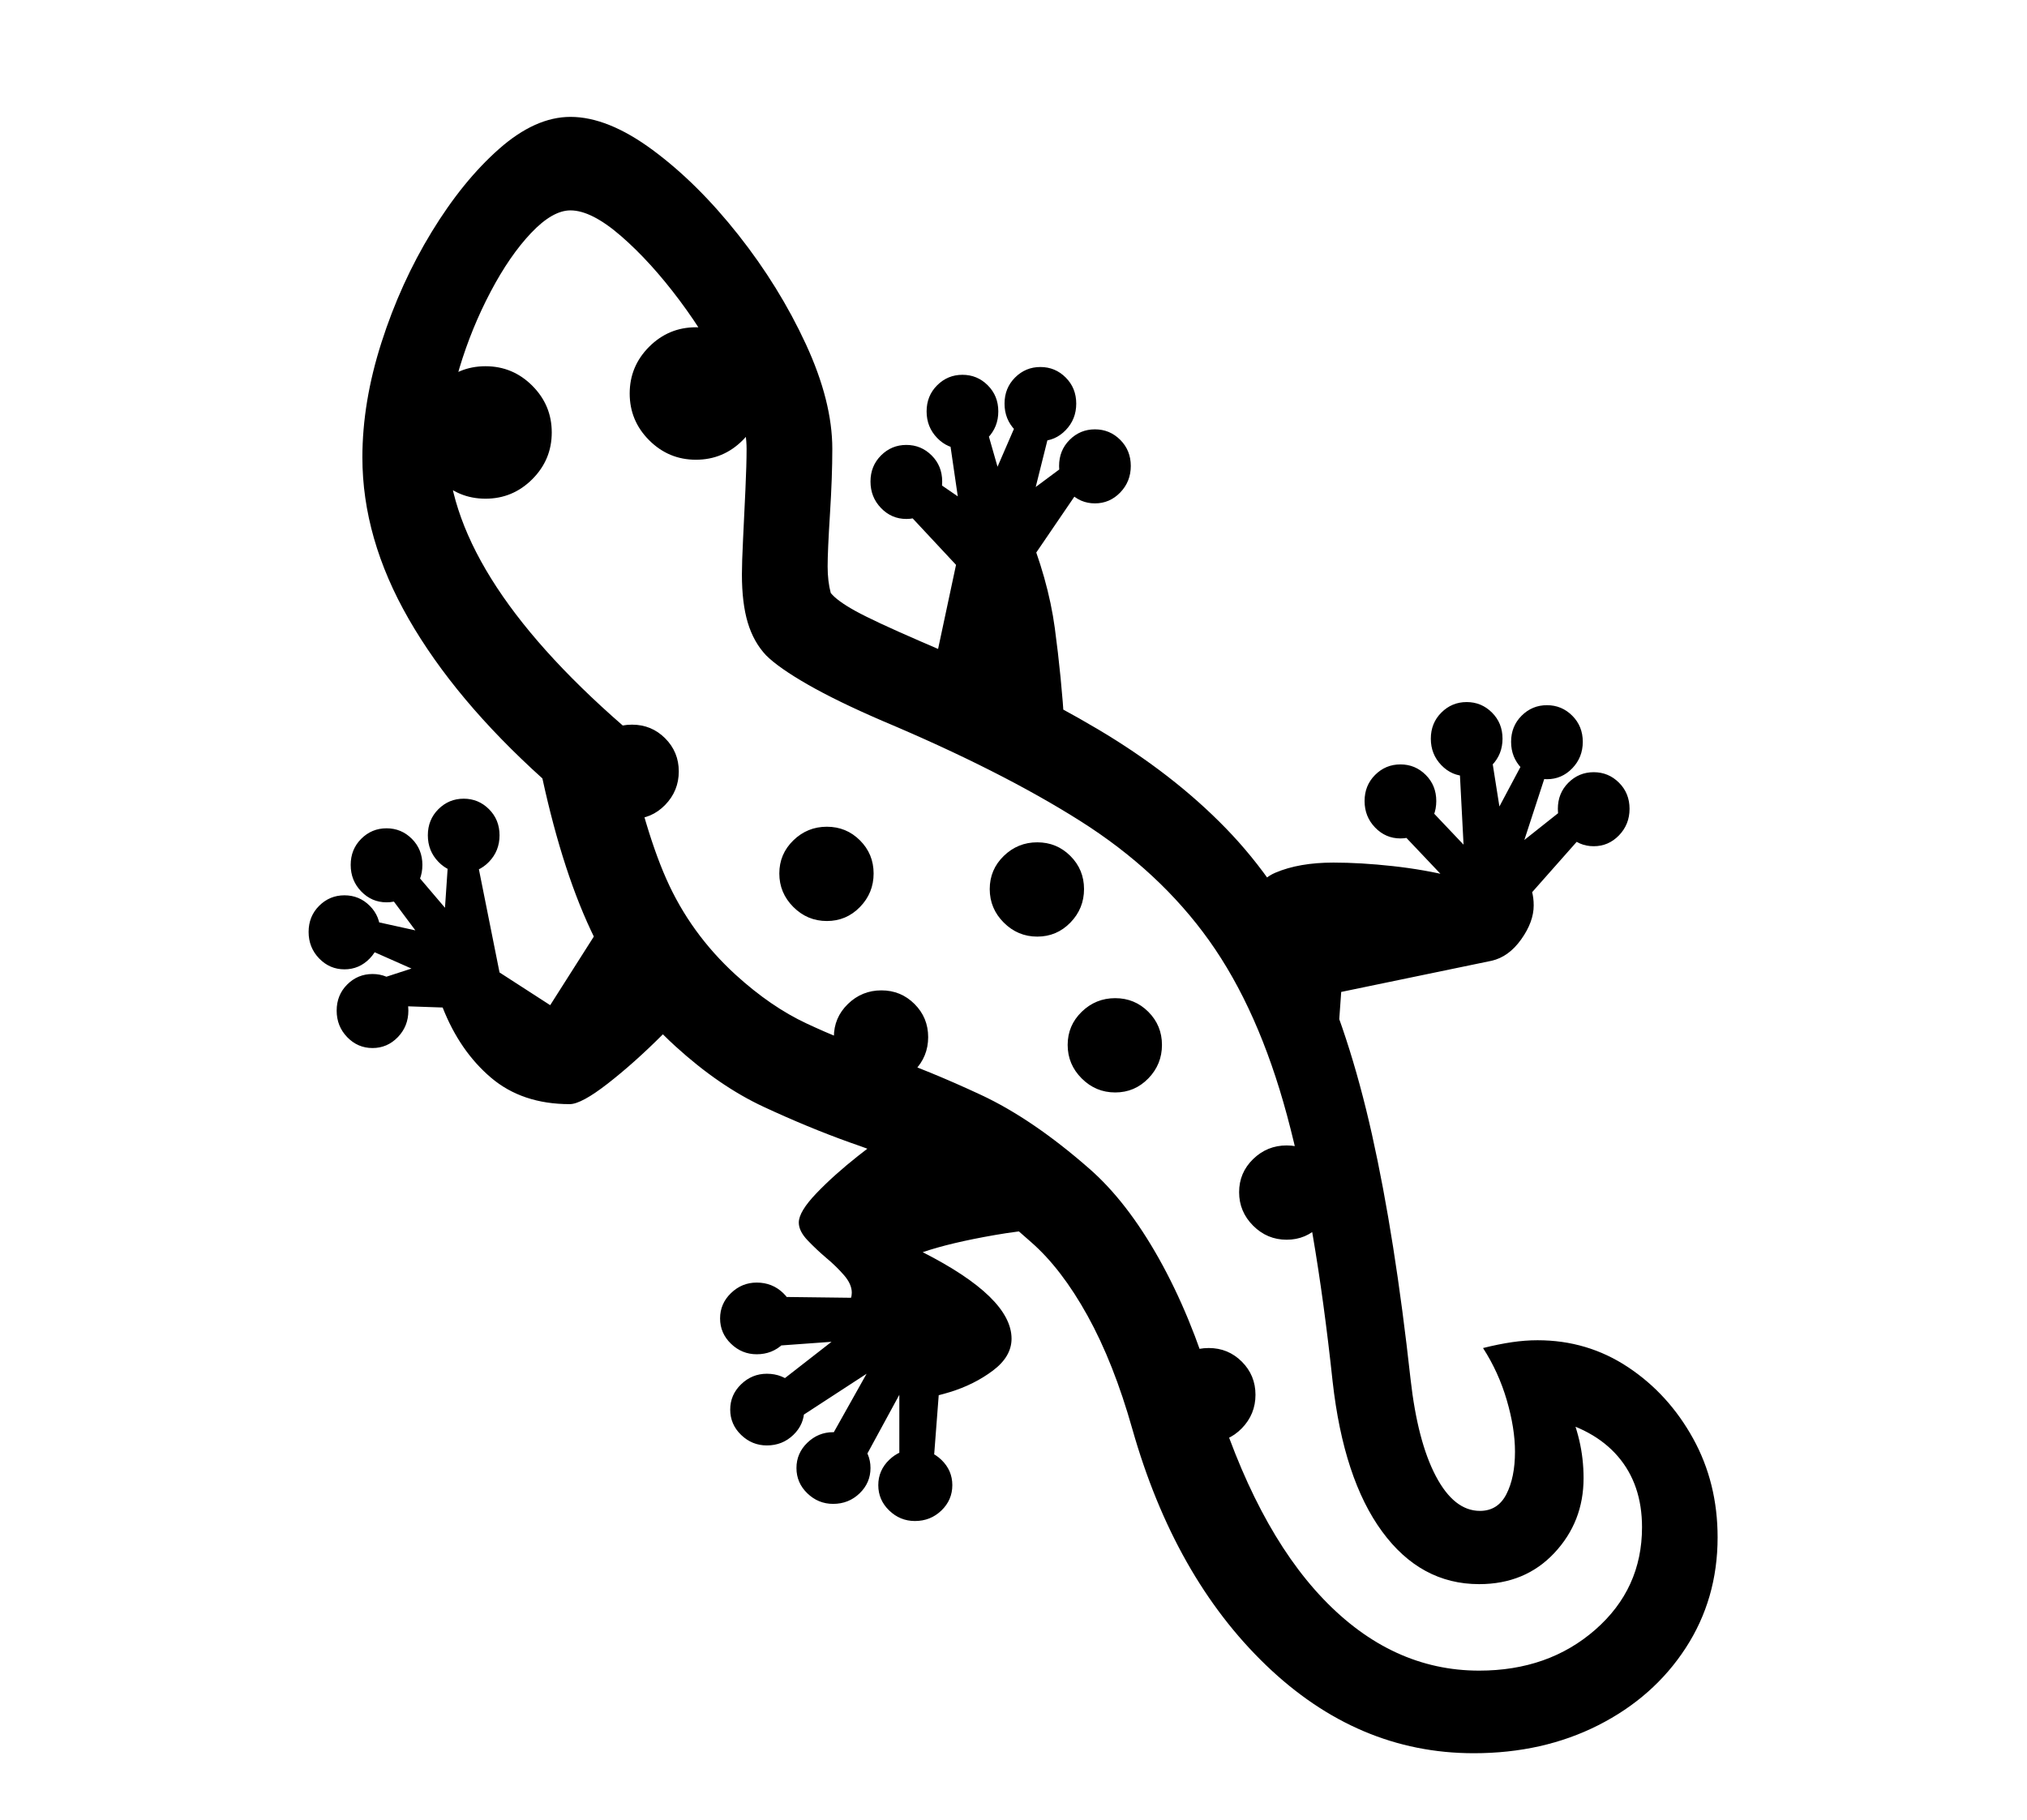 <svg viewBox="0 0 2601 2335.392" xmlns="http://www.w3.org/2000/svg"><path d="M1891 2250q-149 0-266.5-113T1453 1834q-24-85-57.5-145.5T1323 1594q-62-56-118.5-82t-114.5-46q-53-19-110-45.5T867 1343q-64-58-104-139t-67-205Q584 898 524.5 794.5T465 587q0-71 24.5-147.5t64.5-142Q594 232 640.5 191t91.5-41q48 0 105.5 42.5t110 109q52.5 66.5 86.5 140t34 134.5q0 36-3 83.5t-3 67.5q0 19 4 34 8 10 31.5 23t83.5 39q132 56 228 113t164 127q68 70 113 165.5t74.5 227.5q29.5 132 49.5 314 9 80 32.5 124.5t56.5 44.5q23 0 34-21.5t11-54.5q0-30-10.5-66t-30.5-67q20-5 37-7.5t33-2.5q64 0 116 34.5t83.5 91.5q31.5 57 31.5 127 0 79-41 142t-112 99q-71 36-160 36zm-907-395q-19 0-33-13.5t-14-32.5q0-19 14-32.5t33-13.5q20 0 34 13.5t14 32.5q0 19-14 32.5t-34 13.5zm85 75q-19 0-33-13.5t-14-32.5q0-19 14-32.5t33-13.5q20 0 34 13.5t14 32.5q0 19-14 32.5t-34 13.5zm-591-585q-19 0-32.5-14t-13.5-34q0-20 13.5-33.5T478 1250q19 0 32.5 13.5T524 1297q0 20-13.5 34t-32.5 14zm-36-101q-19 0-32.5-14t-13.5-34q0-20 13.5-33.5T442 1149q19 0 32.5 13.5T488 1196q0 20-13.5 34t-32.5 14zm732 708q-19 0-33-13.5t-14-32.5q0-19 14-32.5t33-13.5q20 0 34 13.5t14 32.5q0 19-14 32.5t-34 13.5zm-203-214q-19 0-33-13.5t-14-32.5q0-19 14-32.5t33-13.5q20 0 34 13.5t14 32.5q0 19-14 32.5t-34 13.5zm127 155l-46-23 60-107-109 71-31-38 95-74-83 6-14-64 244 3-17 222-43-4v-95l-56 103zm-602-735q-19 0-32.5-14t-13.5-34q0-20 13.5-33.5T496 1063q19 0 32.5 13.5T542 1110q0 20-13.5 34t-32.5 14zm235 259q-61 0-101-34t-62-90l-87-3 4-33 43-14-70-31 7-33 68 15-44-59 42-17 40 47 5-74 35 7 30 150 65 42 89-140 110 116q-19 26-55 62t-70 62.5q-34 26.5-49 26.5zm-136-297q-19 0-32.5-14t-13.5-34q0-20 13.5-33.5T595 1025q19 0 32.5 13.5T641 1072q0 20-13.5 34t-32.5 14zm572 676l-9-60-130-49q28 0 46.5-6.5t18.5-21.5q0-11-10-22.5t-22-21.5q-13-11-24.5-23t-11.5-23q0-14 22.5-37.5t53.5-48q31-24.5 58-42.5l233 134q-58 0-115.5 10t-92.5 22q114 58 114 111 0 23-24 41t-55 27.5q-31 9.5-52 9.5zm384 55q-25 0-43-18t-18-43q0-25 18-42.5t43-17.5q25 0 42.5 17.5t17.5 42.5q0 25-17.5 43t-42.5 18zm-420-459q-25 0-43-18t-18-43q0-25 18-42.5t43-17.5q25 0 42.5 17.5t17.5 42.5q0 25-17.5 43t-42.5 18zm-320-341q-25 0-43-18t-18-43q0-25 18-42.5t43-17.5q25 0 42.5 17.5T871 990q0 25-17.5 43t-42.5 18zm250 131q-25 0-43-18t-18-43q0-25 18-42.5t43-17.5q25 0 42.5 17.5t17.5 42.5q0 25-17.5 43t-42.5 18zM623 640q-35 0-60-25t-25-60q0-35 25-60t60-25q35 0 60 25t25 60q0 35-25 60t-60 25zm808 762q-25 0-43-18t-18-43q0-25 18-42.5t43-17.5q25 0 42.5 17.5t17.5 42.5q0 25-17.5 43t-42.5 18zm220 189q-25 0-43-18t-18-43q0-25 18-42.5t43-17.5q25 0 42.5 17.5t17.5 42.5q0 25-17.5 43t-42.5 18zm247 553q89 0 149-52.5t60-131.5q0-55-31-91t-90-49l24-19q11 24 16.5 47.5t5.5 48.5q0 56-37.5 96t-96.5 40q-75 0-124.5-67.5T1710 1773q-22-206-58.5-341.5t-100-224.5q-63.5-89-165.5-153.5T1132 925q-58-25-95.5-46.5T983 841q-16-17-23.5-42t-7.5-62q0-15 1.5-45.5t3-63Q958 596 958 576q0-38-24.5-89.5t-61.5-101Q835 336 797 303t-65-33q-23 0-50.5 29t-52 75.5q-24.5 46.5-40 98T574 569q0 166 225 362 25 127 56 197t89 123q45 41 91 62.5t99 40.5q58 20 124.5 51t139.5 95q48 42 89 115t69 167q54 178 142 270t200 92zm-567-942q-25 0-43-18t-18-43q0-25 18-42.5t43-17.5q25 0 42.5 17.5t17.5 42.5q0 25-17.5 43t-42.5 18zM893 590q-35 0-60-25t-25-60q0-35 25-60t60-25q35 0 60 25t25 60q0 35-25 60t-60 25zm473 343l-167-78 32-150 85-32q29 70 37.5 133t12.5 127zm345 480l-105-238q0-42 30.5-55t74.5-13q35 0 76 4.5t77 13.5l95 5q9 12 9 32 0 21-16 43.5t-38 27.5l-193 40-10 140zm-548-747q-19 0-32.5-14t-13.5-34q0-20 13.5-33.5T1163 571q19 0 32.5 13.5T1209 618q0 20-13.5 34t-32.5 14zm117 116l-139-149 37-31 51 35-15-103 46-5 20 70 26-60 41 14-18 72 43-32 13 35-105 154zm-45-206q-19 0-32.5-14t-13.5-34q0-20 13.5-33.5T1235 481q19 0 32.5 13.5T1281 528q0 20-13.5 34t-32.5 14zm562 500q-19 0-32.5-14t-13.5-34q0-20 13.5-33.5T1797 981q19 0 32.5 13.5t13.5 33.5q0 20-13.5 34t-32.5 14zm-392-430q-19 0-32.5-14t-13.5-34q0-20 13.5-33.5T1405 551q19 0 32.5 13.5T1451 598q0 20-13.5 34t-32.5 14zm-70-80q-19 0-32.5-14t-13.5-34q0-20 13.5-33.5T1335 471q19 0 32.5 13.5T1381 518q0 20-13.5 34t-32.5 14zm585 631l-127-134 30-37 55 58-6-115 40-10 12 76 33-62 30 10-31 95 63-50 16 39-115 130zm-38-201q-19 0-32.5-14t-13.5-34q0-20 13.5-33.5T1882 901q19 0 32.5 13.5T1928 948q0 20-13.5 34t-32.5 14zm163 90q-19 0-32.5-14t-13.5-34q0-20 13.5-33.5T2045 991q19 0 32.5 13.5t13.5 33.5q0 20-13.5 34t-32.5 14zm-60-86q-19 0-32.5-14t-13.5-34q0-20 13.5-33.5T1985 905q19 0 32.5 13.5T2031 952q0 20-13.5 34t-32.5 14z"/></svg>